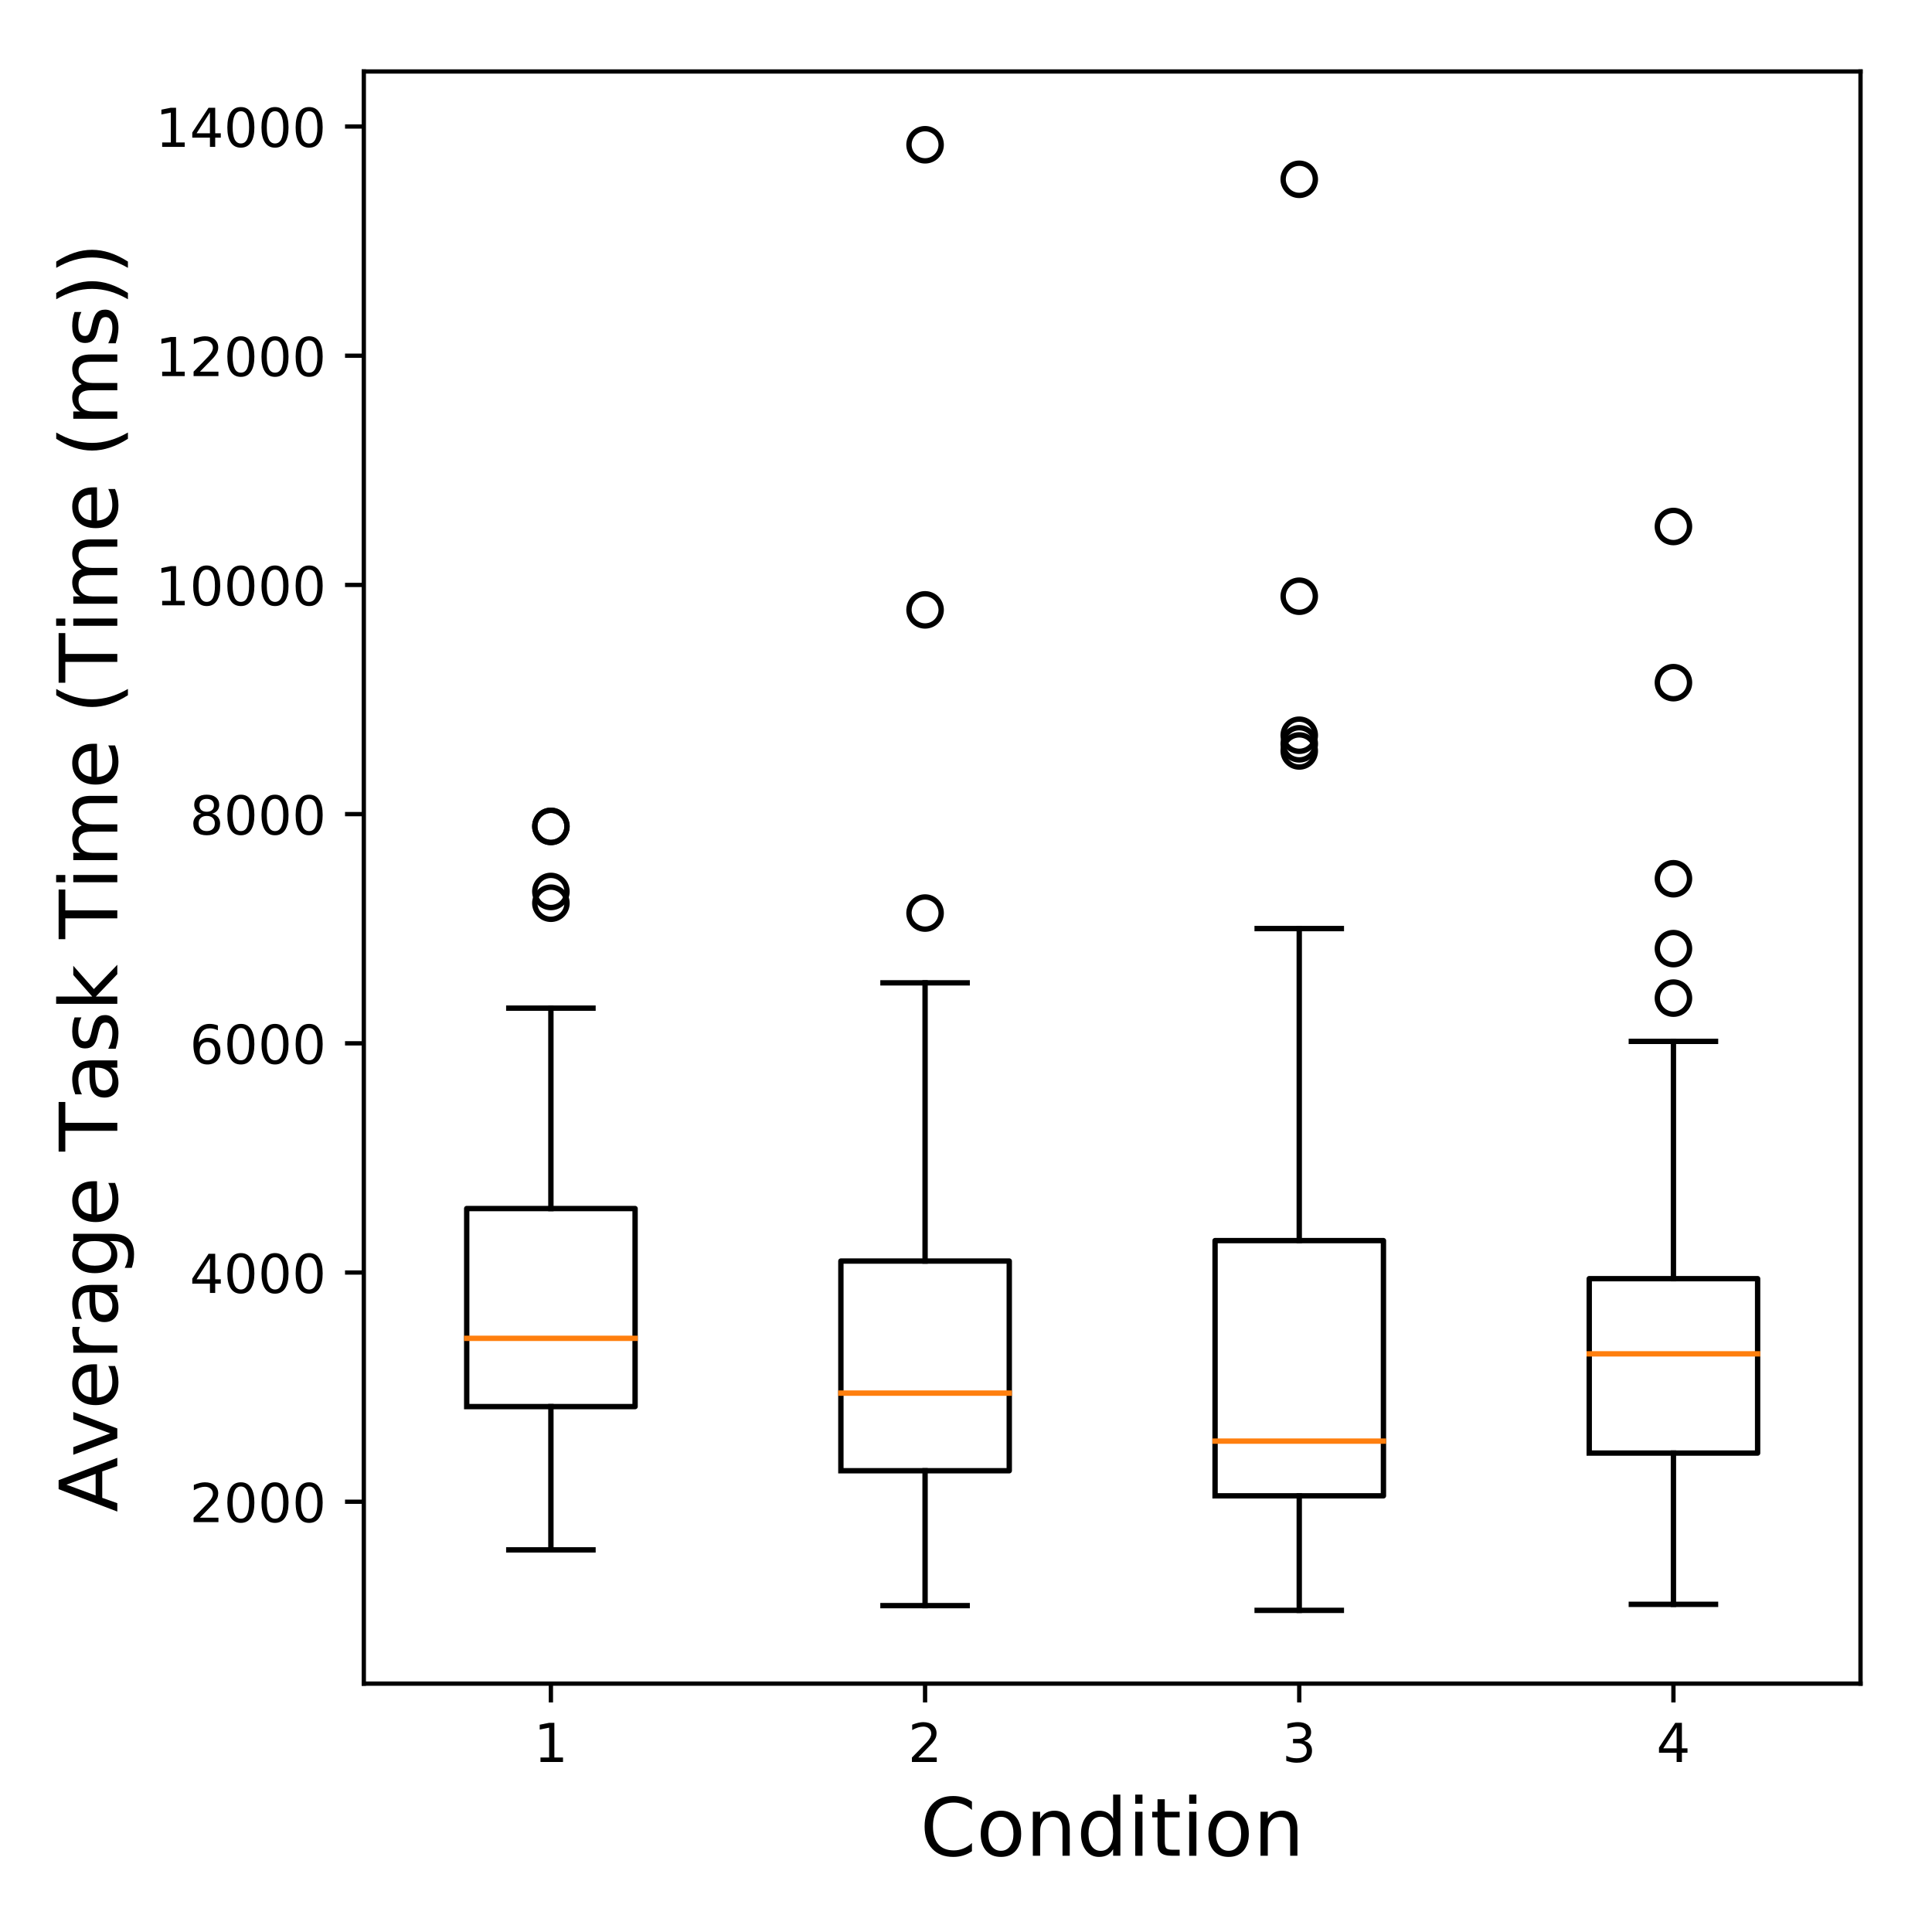<?xml version="1.0" encoding="UTF-8" standalone="no"?>
<!-- Created with matplotlib (https://matplotlib.org/) -->

<svg
   xmlns:dc="http://purl.org/dc/elements/1.1/"
   xmlns:cc="http://creativecommons.org/ns#"
   xmlns:rdf="http://www.w3.org/1999/02/22-rdf-syntax-ns#"
   xmlns:svg="http://www.w3.org/2000/svg"
   xmlns="http://www.w3.org/2000/svg"
   xmlns:xlink="http://www.w3.org/1999/xlink"
   xmlns:sodipodi="http://sodipodi.sourceforge.net/DTD/sodipodi-0.dtd"
   xmlns:inkscape="http://www.inkscape.org/namespaces/inkscape"
   height="360pt"
   version="1.1"
   viewBox="0 0 360 360"
   width="360pt"
   id="svg16280"
   sodipodi:docname="avg_time_box.svg"
   inkscape:export-filename="/home/brett/GitProjects/dissertation/SC_Journal/Figures/avg_time_box.png"
   inkscape:export-xdpi="300"
   inkscape:export-ydpi="300"
   inkscape:version="0.92.3 (unknown)">
  <sodipodi:namedview
     pagecolor="#ffffff"
     bordercolor="#666666"
     borderopacity="1"
     objecttolerance="10"
     gridtolerance="10"
     guidetolerance="10"
     inkscape:pageopacity="0"
     inkscape:pageshadow="2"
     inkscape:window-width="1864"
     inkscape:window-height="1030"
     id="namedview16282"
     showgrid="false"
     inkscape:zoom="1.3906433"
     inkscape:cx="235.47704"
     inkscape:cy="211.91804"
     inkscape:window-x="0"
     inkscape:window-y="18"
     inkscape:window-maximized="0"
     inkscape:current-layer="svg16280" />
  <defs
     id="defs15829">
    <style
       type="text/css"
       id="style15827">
*{stroke-linecap:butt;stroke-linejoin:round;}
  </style>
  </defs>
  <g
     id="figure_1">
    <g
       id="patch_1">
      <path
         d="M 0 360  L 360 360  L 360 0  L 0 0  z "
         style="fill:none;"
         id="path15831" />
    </g>
    <g
       id="axes_1">
      <g
         id="patch_2">
        <path
           d="M 67.79 313.72  L 346.68 313.72  L 346.68 13.32  L 67.79 13.32  z "
           style="fill:none;"
           id="path15834" />
      </g>
      <g
         id="matplotlib.axis_1">
        <g
           id="xtick_1">
          <g
             id="line2d_1">
            <defs
               id="defs15838">
              <path
                 d="M 0 0  L 0 3.5  "
                 id="mf8790b6952"
                 style="stroke:#000000;stroke-width:0.8;" />
            </defs>
            <g
               id="g15842">
              <use
                 style="stroke:#000000;stroke-width:0.8;"
                 x="102.651"
                 xlink:href="#mf8790b6952"
                 y="313.72"
                 id="use15840" />
            </g>
          </g>
          <g
             id="text_1">
            <!-- 1 -->
            <defs
               id="defs15846">
              <path
                 d="M 12.406 8.297  L 28.516 8.297  L 28.516 63.922  L 10.984 60.406  L 10.984 69.391  L 28.422 72.906  L 38.281 72.906  L 38.281 8.297  L 54.391 8.297  L 54.391 0  L 12.406 0  z "
                 id="DejaVuSans-49" />
            </defs>
            <g
               transform="translate(99.47 328.318)scale(0.1 -0.1)"
               id="g15850">
              <use
                 xlink:href="#DejaVuSans-49"
                 id="use15848" />
            </g>
          </g>
        </g>
        <g
           id="xtick_2">
          <g
             id="line2d_2">
            <g
               id="g15856">
              <use
                 style="stroke:#000000;stroke-width:0.8;"
                 x="172.374"
                 xlink:href="#mf8790b6952"
                 y="313.72"
                 id="use15854" />
            </g>
          </g>
          <g
             id="text_2">
            <!-- 2 -->
            <defs
               id="defs15860">
              <path
                 d="M 19.188 8.297  L 53.609 8.297  L 53.609 0  L 7.328 0  L 7.328 8.297  Q 12.938 14.109 22.625 23.891  Q 32.328 33.688 34.812 36.531  Q 39.547 41.844 41.422 45.531  Q 43.312 49.219 43.312 52.781  Q 43.312 58.594 39.234 62.25  Q 35.156 65.922 28.609 65.922  Q 23.969 65.922 18.812 64.312  Q 13.672 62.703 7.812 59.422  L 7.812 69.391  Q 13.766 71.781 18.938 73  Q 24.125 74.219 28.422 74.219  Q 39.75 74.219 46.484 68.547  Q 53.219 62.891 53.219 53.422  Q 53.219 48.922 51.531 44.891  Q 49.859 40.875 45.406 35.406  Q 44.188 33.984 37.641 27.219  Q 31.109 20.453 19.188 8.297  z "
                 id="DejaVuSans-50" />
            </defs>
            <g
               transform="translate(169.192 328.318)scale(0.1 -0.1)"
               id="g15864">
              <use
                 xlink:href="#DejaVuSans-50"
                 id="use15862" />
            </g>
          </g>
        </g>
        <g
           id="xtick_3">
          <g
             id="line2d_3">
            <g
               id="g15870">
              <use
                 style="stroke:#000000;stroke-width:0.8;"
                 x="242.096"
                 xlink:href="#mf8790b6952"
                 y="313.72"
                 id="use15868" />
            </g>
          </g>
          <g
             id="text_3">
            <!-- 3 -->
            <defs
               id="defs15874">
              <path
                 d="M 40.578 39.312  Q 47.656 37.797 51.625 33  Q 55.609 28.219 55.609 21.188  Q 55.609 10.406 48.188 4.484  Q 40.766 -1.422 27.094 -1.422  Q 22.516 -1.422 17.656 -0.516  Q 12.797 0.391 7.625 2.203  L 7.625 11.719  Q 11.719 9.328 16.594 8.109  Q 21.484 6.891 26.812 6.891  Q 36.078 6.891 40.938 10.547  Q 45.797 14.203 45.797 21.188  Q 45.797 27.641 41.281 31.266  Q 36.766 34.906 28.719 34.906  L 20.219 34.906  L 20.219 43.016  L 29.109 43.016  Q 36.375 43.016 40.234 45.922  Q 44.094 48.828 44.094 54.297  Q 44.094 59.906 40.109 62.906  Q 36.141 65.922 28.719 65.922  Q 24.656 65.922 20.016 65.031  Q 15.375 64.156 9.812 62.312  L 9.812 71.094  Q 15.438 72.656 20.344 73.438  Q 25.25 74.219 29.594 74.219  Q 40.828 74.219 47.359 69.109  Q 53.906 64.016 53.906 55.328  Q 53.906 49.266 50.438 45.094  Q 46.969 40.922 40.578 39.312  z "
                 id="DejaVuSans-51" />
            </defs>
            <g
               transform="translate(238.915 328.318)scale(0.1 -0.1)"
               id="g15878">
              <use
                 xlink:href="#DejaVuSans-51"
                 id="use15876" />
            </g>
          </g>
        </g>
        <g
           id="xtick_4">
          <g
             id="line2d_4">
            <g
               id="g15884">
              <use
                 style="stroke:#000000;stroke-width:0.8;"
                 x="311.819"
                 xlink:href="#mf8790b6952"
                 y="313.72"
                 id="use15882" />
            </g>
          </g>
          <g
             id="text_4">
            <!-- 4 -->
            <defs
               id="defs15888">
              <path
                 d="M 37.797 64.312  L 12.891 25.391  L 37.797 25.391  z M 35.203 72.906  L 47.609 72.906  L 47.609 25.391  L 58.016 25.391  L 58.016 17.188  L 47.609 17.188  L 47.609 0  L 37.797 0  L 37.797 17.188  L 4.891 17.188  L 4.891 26.703  z "
                 id="DejaVuSans-52" />
            </defs>
            <g
               transform="translate(308.637 328.318)scale(0.1 -0.1)"
               id="g15892">
              <use
                 xlink:href="#DejaVuSans-52"
                 id="use15890" />
            </g>
          </g>
        </g>
        <g
           id="text_5">
          <!-- Condition -->
          <defs
             id="defs15902">
            <path
               d="M 64.406 67.281  L 64.406 56.891  Q 59.422 61.531 53.781 63.812  Q 48.141 66.109 41.797 66.109  Q 29.297 66.109 22.656 58.469  Q 16.016 50.828 16.016 36.375  Q 16.016 21.969 22.656 14.328  Q 29.297 6.688 41.797 6.688  Q 48.141 6.688 53.781 8.984  Q 59.422 11.281 64.406 15.922  L 64.406 5.609  Q 59.234 2.094 53.438 0.328  Q 47.656 -1.422 41.219 -1.422  Q 24.656 -1.422 15.125 8.703  Q 5.609 18.844 5.609 36.375  Q 5.609 53.953 15.125 64.078  Q 24.656 74.219 41.219 74.219  Q 47.75 74.219 53.531 72.484  Q 59.328 70.75 64.406 67.281  z "
               id="DejaVuSans-67" />
            <path
               d="M 30.609 48.391  Q 23.391 48.391 19.188 42.75  Q 14.984 37.109 14.984 27.297  Q 14.984 17.484 19.156 11.844  Q 23.344 6.203 30.609 6.203  Q 37.797 6.203 41.984 11.859  Q 46.188 17.531 46.188 27.297  Q 46.188 37.016 41.984 42.703  Q 37.797 48.391 30.609 48.391  z M 30.609 56  Q 42.328 56 49.016 48.375  Q 55.719 40.766 55.719 27.297  Q 55.719 13.875 49.016 6.219  Q 42.328 -1.422 30.609 -1.422  Q 18.844 -1.422 12.172 6.219  Q 5.516 13.875 5.516 27.297  Q 5.516 40.766 12.172 48.375  Q 18.844 56 30.609 56  z "
               id="DejaVuSans-111" />
            <path
               d="M 54.891 33.016  L 54.891 0  L 45.906 0  L 45.906 32.719  Q 45.906 40.484 42.875 44.328  Q 39.844 48.188 33.797 48.188  Q 26.516 48.188 22.312 43.547  Q 18.109 38.922 18.109 30.906  L 18.109 0  L 9.078 0  L 9.078 54.688  L 18.109 54.688  L 18.109 46.188  Q 21.344 51.125 25.703 53.562  Q 30.078 56 35.797 56  Q 45.219 56 50.047 50.172  Q 54.891 44.344 54.891 33.016  z "
               id="DejaVuSans-110" />
            <path
               d="M 45.406 46.391  L 45.406 75.984  L 54.391 75.984  L 54.391 0  L 45.406 0  L 45.406 8.203  Q 42.578 3.328 38.25 0.953  Q 33.938 -1.422 27.875 -1.422  Q 17.969 -1.422 11.734 6.484  Q 5.516 14.406 5.516 27.297  Q 5.516 40.188 11.734 48.094  Q 17.969 56 27.875 56  Q 33.938 56 38.25 53.625  Q 42.578 51.266 45.406 46.391  z M 14.797 27.297  Q 14.797 17.391 18.875 11.75  Q 22.953 6.109 30.078 6.109  Q 37.203 6.109 41.297 11.75  Q 45.406 17.391 45.406 27.297  Q 45.406 37.203 41.297 42.844  Q 37.203 48.484 30.078 48.484  Q 22.953 48.484 18.875 42.844  Q 14.797 37.203 14.797 27.297  z "
               id="DejaVuSans-100" />
            <path
               d="M 9.422 54.688  L 18.406 54.688  L 18.406 0  L 9.422 0  z M 9.422 75.984  L 18.406 75.984  L 18.406 64.594  L 9.422 64.594  z "
               id="DejaVuSans-105" />
            <path
               d="M 18.312 70.219  L 18.312 54.688  L 36.812 54.688  L 36.812 47.703  L 18.312 47.703  L 18.312 18.016  Q 18.312 11.328 20.141 9.422  Q 21.969 7.516 27.594 7.516  L 36.812 7.516  L 36.812 0  L 27.594 0  Q 17.188 0 13.234 3.875  Q 9.281 7.766 9.281 18.016  L 9.281 47.703  L 2.688 47.703  L 2.688 54.688  L 9.281 54.688  L 9.281 70.219  z "
               id="DejaVuSans-116" />
          </defs>
          <g
             transform="translate(171.445 345.796)scale(0.15 -0.15)"
             id="g15922">
            <use
               xlink:href="#DejaVuSans-67"
               id="use15904" />
            <use
               x="69.824"
               xlink:href="#DejaVuSans-111"
               id="use15906" />
            <use
               x="131.006"
               xlink:href="#DejaVuSans-110"
               id="use15908" />
            <use
               x="194.385"
               xlink:href="#DejaVuSans-100"
               id="use15910" />
            <use
               x="257.861"
               xlink:href="#DejaVuSans-105"
               id="use15912" />
            <use
               x="285.645"
               xlink:href="#DejaVuSans-116"
               id="use15914" />
            <use
               x="324.854"
               xlink:href="#DejaVuSans-105"
               id="use15916" />
            <use
               x="352.637"
               xlink:href="#DejaVuSans-111"
               id="use15918" />
            <use
               x="413.818"
               xlink:href="#DejaVuSans-110"
               id="use15920" />
          </g>
        </g>
      </g>
      <g
         id="matplotlib.axis_2">
        <g
           id="ytick_1">
          <g
             id="line2d_5">
            <defs
               id="defs15927">
              <path
                 d="M 0 0  L -3.5 0  "
                 id="m52e93e6801"
                 style="stroke:#000000;stroke-width:0.8;" />
            </defs>
            <g
               id="g15931">
              <use
                 style="stroke:#000000;stroke-width:0.8;"
                 x="67.79"
                 xlink:href="#m52e93e6801"
                 y="279.827"
                 id="use15929" />
            </g>
          </g>
          <g
             id="text_6">
            <!-- 2000 -->
            <defs
               id="defs15935">
              <path
                 d="M 31.781 66.406  Q 24.172 66.406 20.328 58.906  Q 16.5 51.422 16.5 36.375  Q 16.5 21.391 20.328 13.891  Q 24.172 6.391 31.781 6.391  Q 39.453 6.391 43.281 13.891  Q 47.125 21.391 47.125 36.375  Q 47.125 51.422 43.281 58.906  Q 39.453 66.406 31.781 66.406  z M 31.781 74.219  Q 44.047 74.219 50.516 64.516  Q 56.984 54.828 56.984 36.375  Q 56.984 17.969 50.516 8.266  Q 44.047 -1.422 31.781 -1.422  Q 19.531 -1.422 13.062 8.266  Q 6.594 17.969 6.594 36.375  Q 6.594 54.828 13.062 64.516  Q 19.531 74.219 31.781 74.219  z "
                 id="DejaVuSans-48" />
            </defs>
            <g
               transform="translate(35.34 283.626)scale(0.1 -0.1)"
               id="g15945">
              <use
                 xlink:href="#DejaVuSans-50"
                 id="use15937" />
              <use
                 x="63.623"
                 xlink:href="#DejaVuSans-48"
                 id="use15939" />
              <use
                 x="127.246"
                 xlink:href="#DejaVuSans-48"
                 id="use15941" />
              <use
                 x="190.869"
                 xlink:href="#DejaVuSans-48"
                 id="use15943" />
            </g>
          </g>
        </g>
        <g
           id="ytick_2">
          <g
             id="line2d_6">
            <g
               id="g15951">
              <use
                 style="stroke:#000000;stroke-width:0.8;"
                 x="67.79"
                 xlink:href="#m52e93e6801"
                 y="237.118"
                 id="use15949" />
            </g>
          </g>
          <g
             id="text_7">
            <!-- 4000 -->
            <g
               transform="translate(35.34 240.917)scale(0.1 -0.1)"
               id="g15962">
              <use
                 xlink:href="#DejaVuSans-52"
                 id="use15954" />
              <use
                 x="63.623"
                 xlink:href="#DejaVuSans-48"
                 id="use15956" />
              <use
                 x="127.246"
                 xlink:href="#DejaVuSans-48"
                 id="use15958" />
              <use
                 x="190.869"
                 xlink:href="#DejaVuSans-48"
                 id="use15960" />
            </g>
          </g>
        </g>
        <g
           id="ytick_3">
          <g
             id="line2d_7">
            <g
               id="g15968">
              <use
                 style="stroke:#000000;stroke-width:0.8;"
                 x="67.79"
                 xlink:href="#m52e93e6801"
                 y="194.409"
                 id="use15966" />
            </g>
          </g>
          <g
             id="text_8">
            <!-- 6000 -->
            <defs
               id="defs15972">
              <path
                 d="M 33.016 40.375  Q 26.375 40.375 22.484 35.828  Q 18.609 31.297 18.609 23.391  Q 18.609 15.531 22.484 10.953  Q 26.375 6.391 33.016 6.391  Q 39.656 6.391 43.531 10.953  Q 47.406 15.531 47.406 23.391  Q 47.406 31.297 43.531 35.828  Q 39.656 40.375 33.016 40.375  z M 52.594 71.297  L 52.594 62.312  Q 48.875 64.062 45.094 64.984  Q 41.312 65.922 37.594 65.922  Q 27.828 65.922 22.672 59.328  Q 17.531 52.734 16.797 39.406  Q 19.672 43.656 24.016 45.922  Q 28.375 48.188 33.594 48.188  Q 44.578 48.188 50.953 41.516  Q 57.328 34.859 57.328 23.391  Q 57.328 12.156 50.688 5.359  Q 44.047 -1.422 33.016 -1.422  Q 20.359 -1.422 13.672 8.266  Q 6.984 17.969 6.984 36.375  Q 6.984 53.656 15.188 63.938  Q 23.391 74.219 37.203 74.219  Q 40.922 74.219 44.703 73.484  Q 48.484 72.75 52.594 71.297  z "
                 id="DejaVuSans-54" />
            </defs>
            <g
               transform="translate(35.34 198.208)scale(0.1 -0.1)"
               id="g15982">
              <use
                 xlink:href="#DejaVuSans-54"
                 id="use15974" />
              <use
                 x="63.623"
                 xlink:href="#DejaVuSans-48"
                 id="use15976" />
              <use
                 x="127.246"
                 xlink:href="#DejaVuSans-48"
                 id="use15978" />
              <use
                 x="190.869"
                 xlink:href="#DejaVuSans-48"
                 id="use15980" />
            </g>
          </g>
        </g>
        <g
           id="ytick_4">
          <g
             id="line2d_8">
            <g
               id="g15988">
              <use
                 style="stroke:#000000;stroke-width:0.8;"
                 x="67.79"
                 xlink:href="#m52e93e6801"
                 y="151.7"
                 id="use15986" />
            </g>
          </g>
          <g
             id="text_9">
            <!-- 8000 -->
            <defs
               id="defs15992">
              <path
                 d="M 31.781 34.625  Q 24.75 34.625 20.719 30.859  Q 16.703 27.094 16.703 20.516  Q 16.703 13.922 20.719 10.156  Q 24.75 6.391 31.781 6.391  Q 38.812 6.391 42.859 10.172  Q 46.922 13.969 46.922 20.516  Q 46.922 27.094 42.891 30.859  Q 38.875 34.625 31.781 34.625  z M 21.922 38.812  Q 15.578 40.375 12.031 44.719  Q 8.5 49.078 8.5 55.328  Q 8.5 64.062 14.719 69.141  Q 20.953 74.219 31.781 74.219  Q 42.672 74.219 48.875 69.141  Q 55.078 64.062 55.078 55.328  Q 55.078 49.078 51.531 44.719  Q 48 40.375 41.703 38.812  Q 48.828 37.156 52.797 32.312  Q 56.781 27.484 56.781 20.516  Q 56.781 9.906 50.312 4.234  Q 43.844 -1.422 31.781 -1.422  Q 19.734 -1.422 13.25 4.234  Q 6.781 9.906 6.781 20.516  Q 6.781 27.484 10.781 32.312  Q 14.797 37.156 21.922 38.812  z M 18.312 54.391  Q 18.312 48.734 21.844 45.562  Q 25.391 42.391 31.781 42.391  Q 38.141 42.391 41.719 45.562  Q 45.312 48.734 45.312 54.391  Q 45.312 60.062 41.719 63.234  Q 38.141 66.406 31.781 66.406  Q 25.391 66.406 21.844 63.234  Q 18.312 60.062 18.312 54.391  z "
                 id="DejaVuSans-56" />
            </defs>
            <g
               transform="translate(35.34 155.499)scale(0.1 -0.1)"
               id="g16002">
              <use
                 xlink:href="#DejaVuSans-56"
                 id="use15994" />
              <use
                 x="63.623"
                 xlink:href="#DejaVuSans-48"
                 id="use15996" />
              <use
                 x="127.246"
                 xlink:href="#DejaVuSans-48"
                 id="use15998" />
              <use
                 x="190.869"
                 xlink:href="#DejaVuSans-48"
                 id="use16000" />
            </g>
          </g>
        </g>
        <g
           id="ytick_5">
          <g
             id="line2d_9">
            <g
               id="g16008">
              <use
                 style="stroke:#000000;stroke-width:0.8;"
                 x="67.79"
                 xlink:href="#m52e93e6801"
                 y="108.991"
                 id="use16006" />
            </g>
          </g>
          <g
             id="text_10">
            <!-- 10000 -->
            <g
               transform="translate(28.977 112.79)scale(0.1 -0.1)"
               id="g16021">
              <use
                 xlink:href="#DejaVuSans-49"
                 id="use16011" />
              <use
                 x="63.623"
                 xlink:href="#DejaVuSans-48"
                 id="use16013" />
              <use
                 x="127.246"
                 xlink:href="#DejaVuSans-48"
                 id="use16015" />
              <use
                 x="190.869"
                 xlink:href="#DejaVuSans-48"
                 id="use16017" />
              <use
                 x="254.492"
                 xlink:href="#DejaVuSans-48"
                 id="use16019" />
            </g>
          </g>
        </g>
        <g
           id="ytick_6">
          <g
             id="line2d_10">
            <g
               id="g16027">
              <use
                 style="stroke:#000000;stroke-width:0.8;"
                 x="67.79"
                 xlink:href="#m52e93e6801"
                 y="66.282"
                 id="use16025" />
            </g>
          </g>
          <g
             id="text_11">
            <!-- 12000 -->
            <g
               transform="translate(28.977 70.081)scale(0.1 -0.1)"
               id="g16040">
              <use
                 xlink:href="#DejaVuSans-49"
                 id="use16030" />
              <use
                 x="63.623"
                 xlink:href="#DejaVuSans-50"
                 id="use16032" />
              <use
                 x="127.246"
                 xlink:href="#DejaVuSans-48"
                 id="use16034" />
              <use
                 x="190.869"
                 xlink:href="#DejaVuSans-48"
                 id="use16036" />
              <use
                 x="254.492"
                 xlink:href="#DejaVuSans-48"
                 id="use16038" />
            </g>
          </g>
        </g>
        <g
           id="ytick_7">
          <g
             id="line2d_11">
            <g
               id="g16046">
              <use
                 style="stroke:#000000;stroke-width:0.8;"
                 x="67.79"
                 xlink:href="#m52e93e6801"
                 y="23.573"
                 id="use16044" />
            </g>
          </g>
          <g
             id="text_12">
            <!-- 14000 -->
            <g
               transform="translate(28.977 27.372)scale(0.1 -0.1)"
               id="g16059">
              <use
                 xlink:href="#DejaVuSans-49"
                 id="use16049" />
              <use
                 x="63.623"
                 xlink:href="#DejaVuSans-52"
                 id="use16051" />
              <use
                 x="127.246"
                 xlink:href="#DejaVuSans-48"
                 id="use16053" />
              <use
                 x="190.869"
                 xlink:href="#DejaVuSans-48"
                 id="use16055" />
              <use
                 x="254.492"
                 xlink:href="#DejaVuSans-48"
                 id="use16057" />
            </g>
          </g>
        </g>
        <g
           id="text_13">
          <!-- Average Task Time (Time (ms)) -->
          <defs
             id="defs16076">
            <path
               d="M 34.188 63.188  L 20.797 26.906  L 47.609 26.906  z M 28.609 72.906  L 39.797 72.906  L 67.578 0  L 57.328 0  L 50.688 18.703  L 17.828 18.703  L 11.188 0  L 0.781 0  z "
               id="DejaVuSans-65" />
            <path
               d="M 2.984 54.688  L 12.5 54.688  L 29.594 8.797  L 46.688 54.688  L 56.203 54.688  L 35.688 0  L 23.484 0  z "
               id="DejaVuSans-118" />
            <path
               d="M 56.203 29.594  L 56.203 25.203  L 14.891 25.203  Q 15.484 15.922 20.484 11.062  Q 25.484 6.203 34.422 6.203  Q 39.594 6.203 44.453 7.469  Q 49.312 8.734 54.109 11.281  L 54.109 2.781  Q 49.266 0.734 44.188 -0.344  Q 39.109 -1.422 33.891 -1.422  Q 20.797 -1.422 13.156 6.188  Q 5.516 13.812 5.516 26.812  Q 5.516 40.234 12.766 48.109  Q 20.016 56 32.328 56  Q 43.359 56 49.781 48.891  Q 56.203 41.797 56.203 29.594  z M 47.219 32.234  Q 47.125 39.594 43.094 43.984  Q 39.062 48.391 32.422 48.391  Q 24.906 48.391 20.391 44.141  Q 15.875 39.891 15.188 32.172  z "
               id="DejaVuSans-101" />
            <path
               d="M 41.109 46.297  Q 39.594 47.172 37.812 47.578  Q 36.031 48 33.891 48  Q 26.266 48 22.188 43.047  Q 18.109 38.094 18.109 28.812  L 18.109 0  L 9.078 0  L 9.078 54.688  L 18.109 54.688  L 18.109 46.188  Q 20.953 51.172 25.484 53.578  Q 30.031 56 36.531 56  Q 37.453 56 38.578 55.875  Q 39.703 55.766 41.062 55.516  z "
               id="DejaVuSans-114" />
            <path
               d="M 34.281 27.484  Q 23.391 27.484 19.188 25  Q 14.984 22.516 14.984 16.5  Q 14.984 11.719 18.141 8.906  Q 21.297 6.109 26.703 6.109  Q 34.188 6.109 38.703 11.406  Q 43.219 16.703 43.219 25.484  L 43.219 27.484  z M 52.203 31.203  L 52.203 0  L 43.219 0  L 43.219 8.297  Q 40.141 3.328 35.547 0.953  Q 30.953 -1.422 24.312 -1.422  Q 15.922 -1.422 10.953 3.297  Q 6 8.016 6 15.922  Q 6 25.141 12.172 29.828  Q 18.359 34.516 30.609 34.516  L 43.219 34.516  L 43.219 35.406  Q 43.219 41.609 39.141 45  Q 35.062 48.391 27.688 48.391  Q 23 48.391 18.547 47.266  Q 14.109 46.141 10.016 43.891  L 10.016 52.203  Q 14.938 54.109 19.578 55.047  Q 24.219 56 28.609 56  Q 40.484 56 46.344 49.844  Q 52.203 43.703 52.203 31.203  z "
               id="DejaVuSans-97" />
            <path
               d="M 45.406 27.984  Q 45.406 37.75 41.375 43.109  Q 37.359 48.484 30.078 48.484  Q 22.859 48.484 18.828 43.109  Q 14.797 37.75 14.797 27.984  Q 14.797 18.266 18.828 12.891  Q 22.859 7.516 30.078 7.516  Q 37.359 7.516 41.375 12.891  Q 45.406 18.266 45.406 27.984  z M 54.391 6.781  Q 54.391 -7.172 48.188 -13.984  Q 42 -20.797 29.203 -20.797  Q 24.469 -20.797 20.266 -20.094  Q 16.062 -19.391 12.109 -17.922  L 12.109 -9.188  Q 16.062 -11.328 19.922 -12.344  Q 23.781 -13.375 27.781 -13.375  Q 36.625 -13.375 41.016 -8.766  Q 45.406 -4.156 45.406 5.172  L 45.406 9.625  Q 42.625 4.781 38.281 2.391  Q 33.938 0 27.875 0  Q 17.828 0 11.672 7.656  Q 5.516 15.328 5.516 27.984  Q 5.516 40.672 11.672 48.328  Q 17.828 56 27.875 56  Q 33.938 56 38.281 53.609  Q 42.625 51.219 45.406 46.391  L 45.406 54.688  L 54.391 54.688  z "
               id="DejaVuSans-103" />
            <path
               id="DejaVuSans-32" />
            <path
               d="M -0.297 72.906  L 61.375 72.906  L 61.375 64.594  L 35.5 64.594  L 35.5 0  L 25.594 0  L 25.594 64.594  L -0.297 64.594  z "
               id="DejaVuSans-84" />
            <path
               d="M 44.281 53.078  L 44.281 44.578  Q 40.484 46.531 36.375 47.5  Q 32.281 48.484 27.875 48.484  Q 21.188 48.484 17.844 46.438  Q 14.5 44.391 14.5 40.281  Q 14.5 37.156 16.891 35.375  Q 19.281 33.594 26.516 31.984  L 29.594 31.297  Q 39.156 29.25 43.188 25.516  Q 47.219 21.781 47.219 15.094  Q 47.219 7.469 41.188 3.016  Q 35.156 -1.422 24.609 -1.422  Q 20.219 -1.422 15.453 -0.562  Q 10.688 0.297 5.422 2  L 5.422 11.281  Q 10.406 8.688 15.234 7.391  Q 20.062 6.109 24.812 6.109  Q 31.156 6.109 34.562 8.281  Q 37.984 10.453 37.984 14.406  Q 37.984 18.062 35.516 20.016  Q 33.062 21.969 24.703 23.781  L 21.578 24.516  Q 13.234 26.266 9.516 29.906  Q 5.812 33.547 5.812 39.891  Q 5.812 47.609 11.281 51.797  Q 16.75 56 26.812 56  Q 31.781 56 36.172 55.266  Q 40.578 54.547 44.281 53.078  z "
               id="DejaVuSans-115" />
            <path
               d="M 9.078 75.984  L 18.109 75.984  L 18.109 31.109  L 44.922 54.688  L 56.391 54.688  L 27.391 29.109  L 57.625 0  L 45.906 0  L 18.109 26.703  L 18.109 0  L 9.078 0  z "
               id="DejaVuSans-107" />
            <path
               d="M 52 44.188  Q 55.375 50.25 60.062 53.125  Q 64.75 56 71.094 56  Q 79.641 56 84.281 50.016  Q 88.922 44.047 88.922 33.016  L 88.922 0  L 79.891 0  L 79.891 32.719  Q 79.891 40.578 77.094 44.375  Q 74.312 48.188 68.609 48.188  Q 61.625 48.188 57.562 43.547  Q 53.516 38.922 53.516 30.906  L 53.516 0  L 44.484 0  L 44.484 32.719  Q 44.484 40.625 41.703 44.406  Q 38.922 48.188 33.109 48.188  Q 26.219 48.188 22.156 43.531  Q 18.109 38.875 18.109 30.906  L 18.109 0  L 9.078 0  L 9.078 54.688  L 18.109 54.688  L 18.109 46.188  Q 21.188 51.219 25.484 53.609  Q 29.781 56 35.688 56  Q 41.656 56 45.828 52.969  Q 50 49.953 52 44.188  z "
               id="DejaVuSans-109" />
            <path
               d="M 31 75.875  Q 24.469 64.656 21.281 53.656  Q 18.109 42.672 18.109 31.391  Q 18.109 20.125 21.312 9.062  Q 24.516 -2 31 -13.188  L 23.188 -13.188  Q 15.875 -1.703 12.234 9.375  Q 8.594 20.453 8.594 31.391  Q 8.594 42.281 12.203 53.312  Q 15.828 64.359 23.188 75.875  z "
               id="DejaVuSans-40" />
            <path
               d="M 8.016 75.875  L 15.828 75.875  Q 23.141 64.359 26.781 53.312  Q 30.422 42.281 30.422 31.391  Q 30.422 20.453 26.781 9.375  Q 23.141 -1.703 15.828 -13.188  L 8.016 -13.188  Q 14.5 -2 17.703 9.062  Q 20.906 20.125 20.906 31.391  Q 20.906 42.672 17.703 53.656  Q 14.5 64.656 8.016 75.875  z "
               id="DejaVuSans-41" />
          </defs>
          <g
             transform="translate(21.858 281.776)rotate(-90)scale(0.15 -0.15)"
             id="g16136">
            <use
               xlink:href="#DejaVuSans-65"
               id="use16078" />
            <use
               x="68.33"
               xlink:href="#DejaVuSans-118"
               id="use16080" />
            <use
               x="127.51"
               xlink:href="#DejaVuSans-101"
               id="use16082" />
            <use
               x="189.033"
               xlink:href="#DejaVuSans-114"
               id="use16084" />
            <use
               x="230.146"
               xlink:href="#DejaVuSans-97"
               id="use16086" />
            <use
               x="291.426"
               xlink:href="#DejaVuSans-103"
               id="use16088" />
            <use
               x="354.902"
               xlink:href="#DejaVuSans-101"
               id="use16090" />
            <use
               x="416.426"
               xlink:href="#DejaVuSans-32"
               id="use16092" />
            <use
               x="448.213"
               xlink:href="#DejaVuSans-84"
               id="use16094" />
            <use
               x="509.047"
               xlink:href="#DejaVuSans-97"
               id="use16096" />
            <use
               x="570.326"
               xlink:href="#DejaVuSans-115"
               id="use16098" />
            <use
               x="622.426"
               xlink:href="#DejaVuSans-107"
               id="use16100" />
            <use
               x="680.336"
               xlink:href="#DejaVuSans-32"
               id="use16102" />
            <use
               x="712.123"
               xlink:href="#DejaVuSans-84"
               id="use16104" />
            <use
               x="773.16"
               xlink:href="#DejaVuSans-105"
               id="use16106" />
            <use
               x="800.943"
               xlink:href="#DejaVuSans-109"
               id="use16108" />
            <use
               x="898.355"
               xlink:href="#DejaVuSans-101"
               id="use16110" />
            <use
               x="959.879"
               xlink:href="#DejaVuSans-32"
               id="use16112" />
            <use
               x="991.666"
               xlink:href="#DejaVuSans-40"
               id="use16114" />
            <use
               x="1030.68"
               xlink:href="#DejaVuSans-84"
               id="use16116" />
            <use
               x="1091.717"
               xlink:href="#DejaVuSans-105"
               id="use16118" />
            <use
               x="1119.5"
               xlink:href="#DejaVuSans-109"
               id="use16120" />
            <use
               x="1216.912"
               xlink:href="#DejaVuSans-101"
               id="use16122" />
            <use
               x="1278.436"
               xlink:href="#DejaVuSans-32"
               id="use16124" />
            <use
               x="1310.223"
               xlink:href="#DejaVuSans-40"
               id="use16126" />
            <use
               x="1349.236"
               xlink:href="#DejaVuSans-109"
               id="use16128" />
            <use
               x="1446.648"
               xlink:href="#DejaVuSans-115"
               id="use16130" />
            <use
               x="1498.748"
               xlink:href="#DejaVuSans-41"
               id="use16132" />
            <use
               x="1537.762"
               xlink:href="#DejaVuSans-41"
               id="use16134" />
          </g>
        </g>
      </g>
      <g
         id="line2d_12">
        <path
           clip-path="url(#pf143607665)"
           d="M 86.964 262.096  L 118.339 262.096  L 118.339 225.196  L 86.964 225.196  L 86.964 262.096  "
           style="fill:none;stroke:#000000;stroke-linecap:square;"
           id="path16140" />
      </g>
      <g
         id="line2d_13">
        <path
           clip-path="url(#pf143607665)"
           d="M 102.651 262.096  L 102.651 288.794  "
           style="fill:none;stroke:#000000;stroke-linecap:square;"
           id="path16143" />
      </g>
      <g
         id="line2d_14">
        <path
           clip-path="url(#pf143607665)"
           d="M 102.651 225.196  L 102.651 187.85  "
           style="fill:none;stroke:#000000;stroke-linecap:square;"
           id="path16146" />
      </g>
      <g
         id="line2d_15">
        <path
           clip-path="url(#pf143607665)"
           d="M 94.807 288.794  L 110.495 288.794  "
           style="fill:none;stroke:#000000;stroke-linecap:square;"
           id="path16149" />
      </g>
      <g
         id="line2d_16">
        <path
           clip-path="url(#pf143607665)"
           d="M 94.807 187.85  L 110.495 187.85  "
           style="fill:none;stroke:#000000;stroke-linecap:square;"
           id="path16152" />
      </g>
      <g
         id="line2d_17">
        <defs
           id="defs16156">
          <path
             d="M 0 3  C 0.796 3 1.559 2.684 2.121 2.121  C 2.684 1.559 3 0.796 3 0  C 3 -0.796 2.684 -1.559 2.121 -2.121  C 1.559 -2.684 0.796 -3 0 -3  C -0.796 -3 -1.559 -2.684 -2.121 -2.121  C -2.684 -1.559 -3 -0.796 -3 0  C -3 0.796 -2.684 1.559 -2.121 2.121  C -1.559 2.684 -0.796 3 0 3  z "
             id="m274adffaf6"
             style="stroke:#000000;" />
        </defs>
        <g
           clip-path="url(#pf143607665)"
           id="g16166">
          <use
             style="fill-opacity:0;stroke:#000000;"
             x="102.651"
             xlink:href="#m274adffaf6"
             y="153.996"
             id="use16158" />
          <use
             style="fill-opacity:0;stroke:#000000;"
             x="102.651"
             xlink:href="#m274adffaf6"
             y="153.979"
             id="use16160" />
          <use
             style="fill-opacity:0;stroke:#000000;"
             x="102.651"
             xlink:href="#m274adffaf6"
             y="166.11"
             id="use16162" />
          <use
             style="fill-opacity:0;stroke:#000000;"
             x="102.651"
             xlink:href="#m274adffaf6"
             y="168.303"
             id="use16164" />
        </g>
      </g>
      <g
         id="line2d_18">
        <path
           clip-path="url(#pf143607665)"
           d="M 156.686 274.051  L 188.061 274.051  L 188.061 234.978  L 156.686 234.978  L 156.686 274.051  "
           style="fill:none;stroke:#000000;stroke-linecap:square;"
           id="path16169" />
      </g>
      <g
         id="line2d_19">
        <path
           clip-path="url(#pf143607665)"
           d="M 172.374 274.051  L 172.374 299.185  "
           style="fill:none;stroke:#000000;stroke-linecap:square;"
           id="path16172" />
      </g>
      <g
         id="line2d_20">
        <path
           clip-path="url(#pf143607665)"
           d="M 172.374 234.978  L 172.374 183.14  "
           style="fill:none;stroke:#000000;stroke-linecap:square;"
           id="path16175" />
      </g>
      <g
         id="line2d_21">
        <path
           clip-path="url(#pf143607665)"
           d="M 164.53 299.185  L 180.218 299.185  "
           style="fill:none;stroke:#000000;stroke-linecap:square;"
           id="path16178" />
      </g>
      <g
         id="line2d_22">
        <path
           clip-path="url(#pf143607665)"
           d="M 164.53 183.14  L 180.218 183.14  "
           style="fill:none;stroke:#000000;stroke-linecap:square;"
           id="path16181" />
      </g>
      <g
         id="line2d_23">
        <g
           clip-path="url(#pf143607665)"
           id="g16190">
          <use
             style="fill-opacity:0;stroke:#000000;"
             x="172.374"
             xlink:href="#m274adffaf6"
             y="170.137"
             id="use16184" />
          <use
             style="fill-opacity:0;stroke:#000000;"
             x="172.374"
             xlink:href="#m274adffaf6"
             y="26.975"
             id="use16186" />
          <use
             style="fill-opacity:0;stroke:#000000;"
             x="172.374"
             xlink:href="#m274adffaf6"
             y="113.64"
             id="use16188" />
        </g>
      </g>
      <g
         id="line2d_24">
        <path
           clip-path="url(#pf143607665)"
           d="M 226.409 278.725  L 257.784 278.725  L 257.784 231.168  L 226.409 231.168  L 226.409 278.725  "
           style="fill:none;stroke:#000000;stroke-linecap:square;"
           id="path16193" />
      </g>
      <g
         id="line2d_25">
        <path
           clip-path="url(#pf143607665)"
           d="M 242.096 278.725  L 242.096 300.065  "
           style="fill:none;stroke:#000000;stroke-linecap:square;"
           id="path16196" />
      </g>
      <g
         id="line2d_26">
        <path
           clip-path="url(#pf143607665)"
           d="M 242.096 231.168  L 242.096 173.025  "
           style="fill:none;stroke:#000000;stroke-linecap:square;"
           id="path16199" />
      </g>
      <g
         id="line2d_27">
        <path
           clip-path="url(#pf143607665)"
           d="M 234.252 300.065  L 249.94 300.065  "
           style="fill:none;stroke:#000000;stroke-linecap:square;"
           id="path16202" />
      </g>
      <g
         id="line2d_28">
        <path
           clip-path="url(#pf143607665)"
           d="M 234.252 173.025  L 249.94 173.025  "
           style="fill:none;stroke:#000000;stroke-linecap:square;"
           id="path16205" />
      </g>
      <g
         id="line2d_29">
        <g
           clip-path="url(#pf143607665)"
           id="g16218">
          <use
             style="fill-opacity:0;stroke:#000000;"
             x="242.096"
             xlink:href="#m274adffaf6"
             y="33.411"
             id="use16208" />
          <use
             style="fill-opacity:0;stroke:#000000;"
             x="242.096"
             xlink:href="#m274adffaf6"
             y="111.098"
             id="use16210" />
          <use
             style="fill-opacity:0;stroke:#000000;"
             x="242.096"
             xlink:href="#m274adffaf6"
             y="138.599"
             id="use16212" />
          <use
             style="fill-opacity:0;stroke:#000000;"
             x="242.096"
             xlink:href="#m274adffaf6"
             y="139.931"
             id="use16214" />
          <use
             style="fill-opacity:0;stroke:#000000;"
             x="242.096"
             xlink:href="#m274adffaf6"
             y="137"
             id="use16216" />
        </g>
      </g>
      <g
         id="line2d_30">
        <path
           clip-path="url(#pf143607665)"
           d="M 296.131 270.758  L 327.506 270.758  L 327.506 238.259  L 296.131 238.259  L 296.131 270.758  "
           style="fill:none;stroke:#000000;stroke-linecap:square;"
           id="path16221" />
      </g>
      <g
         id="line2d_31">
        <path
           clip-path="url(#pf143607665)"
           d="M 311.819 270.758  L 311.819 298.942  "
           style="fill:none;stroke:#000000;stroke-linecap:square;"
           id="path16224" />
      </g>
      <g
         id="line2d_32">
        <path
           clip-path="url(#pf143607665)"
           d="M 311.819 238.259  L 311.819 194.048  "
           style="fill:none;stroke:#000000;stroke-linecap:square;"
           id="path16227" />
      </g>
      <g
         id="line2d_33">
        <path
           clip-path="url(#pf143607665)"
           d="M 303.975 298.942  L 319.663 298.942  "
           style="fill:none;stroke:#000000;stroke-linecap:square;"
           id="path16230" />
      </g>
      <g
         id="line2d_34">
        <path
           clip-path="url(#pf143607665)"
           d="M 303.975 194.048  L 319.663 194.048  "
           style="fill:none;stroke:#000000;stroke-linecap:square;"
           id="path16233" />
      </g>
      <g
         id="line2d_35">
        <g
           clip-path="url(#pf143607665)"
           id="g16246">
          <use
             style="fill-opacity:0;stroke:#000000;"
             x="311.819"
             xlink:href="#m274adffaf6"
             y="185.986"
             id="use16236" />
          <use
             style="fill-opacity:0;stroke:#000000;"
             x="311.819"
             xlink:href="#m274adffaf6"
             y="163.744"
             id="use16238" />
          <use
             style="fill-opacity:0;stroke:#000000;"
             x="311.819"
             xlink:href="#m274adffaf6"
             y="127.205"
             id="use16240" />
          <use
             style="fill-opacity:0;stroke:#000000;"
             x="311.819"
             xlink:href="#m274adffaf6"
             y="98.106"
             id="use16242" />
          <use
             style="fill-opacity:0;stroke:#000000;"
             x="311.819"
             xlink:href="#m274adffaf6"
             y="176.763"
             id="use16244" />
        </g>
      </g>
      <g
         id="line2d_36">
        <path
           clip-path="url(#pf143607665)"
           d="M 86.964 249.379  L 118.339 249.379  "
           style="fill:none;stroke:#ff7f0e;stroke-linecap:square;"
           id="path16249" />
      </g>
      <g
         id="line2d_37">
        <path
           clip-path="url(#pf143607665)"
           d="M 156.686 259.589  L 188.061 259.589  "
           style="fill:none;stroke:#ff7f0e;stroke-linecap:square;"
           id="path16252" />
      </g>
      <g
         id="line2d_38">
        <path
           clip-path="url(#pf143607665)"
           d="M 226.409 268.534  L 257.784 268.534  "
           style="fill:none;stroke:#ff7f0e;stroke-linecap:square;"
           id="path16255" />
      </g>
      <g
         id="line2d_39">
        <path
           clip-path="url(#pf143607665)"
           d="M 296.131 252.267  L 327.506 252.267  "
           style="fill:none;stroke:#ff7f0e;stroke-linecap:square;"
           id="path16258" />
      </g>
      <g
         id="patch_3">
        <path
           d="M 67.79 313.72  L 67.79 13.32  "
           style="fill:none;stroke:#000000;stroke-linecap:square;stroke-linejoin:miter;stroke-width:0.8;"
           id="path16261" />
      </g>
      <g
         id="patch_4">
        <path
           d="M 346.68 313.72  L 346.68 13.32  "
           style="fill:none;stroke:#000000;stroke-linecap:square;stroke-linejoin:miter;stroke-width:0.8;"
           id="path16264" />
      </g>
      <g
         id="patch_5">
        <path
           d="M 67.79 313.72  L 346.68 313.72  "
           style="fill:none;stroke:#000000;stroke-linecap:square;stroke-linejoin:miter;stroke-width:0.8;"
           id="path16267" />
      </g>
      <g
         id="patch_6">
        <path
           d="M 67.79 13.32  L 346.68 13.32  "
           style="fill:none;stroke:#000000;stroke-linecap:square;stroke-linejoin:miter;stroke-width:0.8;"
           id="path16270" />
      </g>
    </g>
  </g>
  <defs
     id="defs16278">
    <clipPath
       id="pf143607665">
      <rect
         height="300.4"
         width="278.89"
         x="67.79"
         y="13.32"
         id="rect16275" />
    </clipPath>
  </defs>
</svg>
